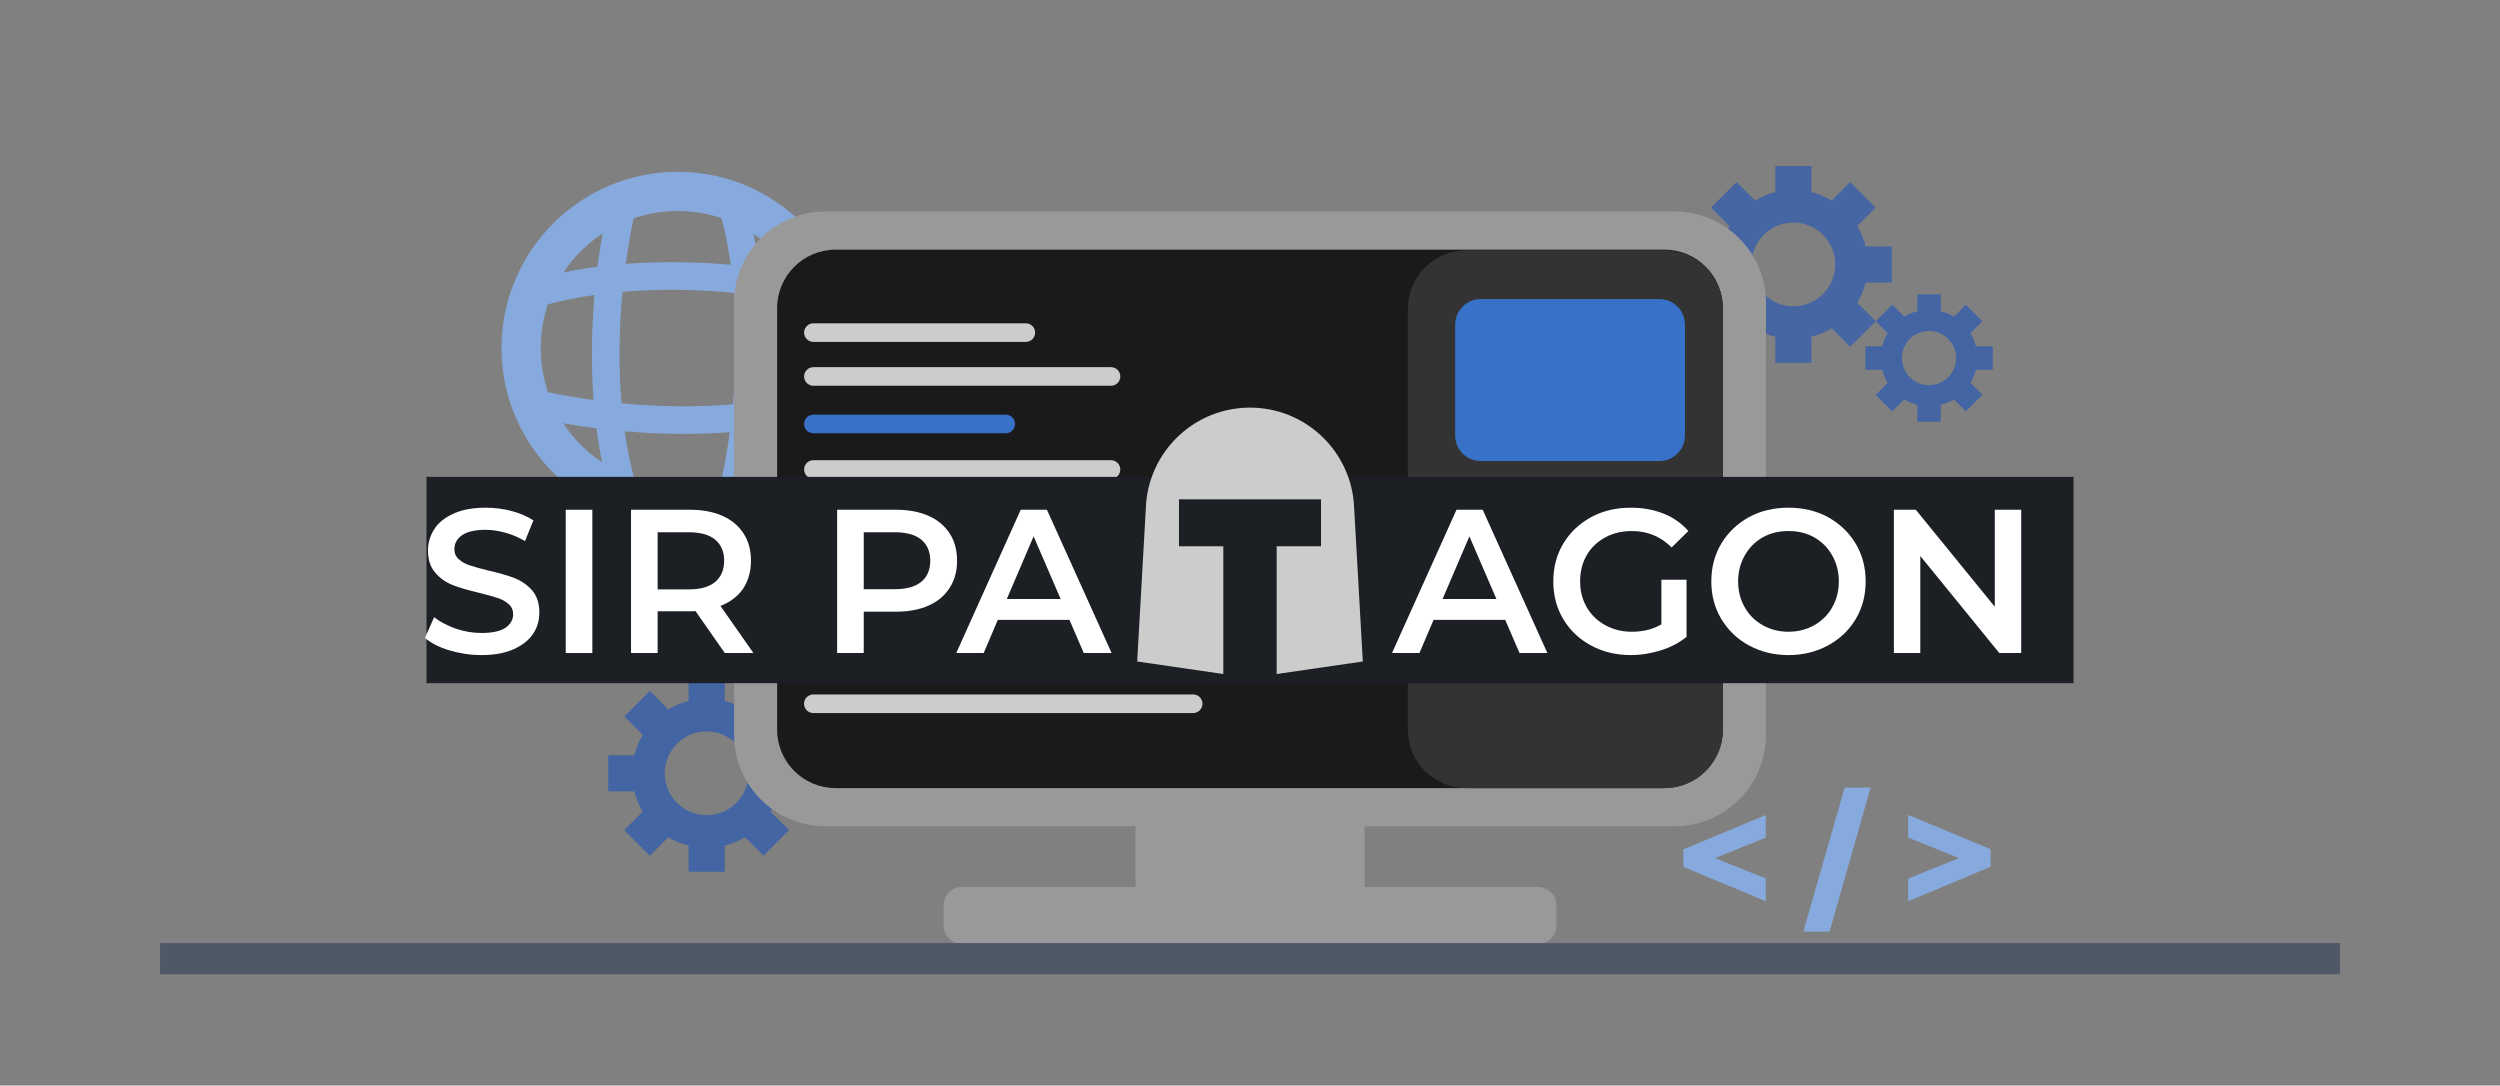 <?xml version="1.0" encoding="utf-8"?>
<svg width="100%" height="100%" viewBox="0 0 684 297" version="1.1" style="fill-rule:evenodd;clip-rule:evenodd;" xmlns="http://www.w3.org/2000/svg">
  <rect x="0" y="0" width="684" height="297" fill="#808080" stroke="none"/>
  <g id="layer1" style="">
    <path id="path1505-3" d="M198.279,191.787C200.26,192.281 202.127,193.065 203.831,194.091L208.881,189.041L215.872,196.032L210.822,201.082C211.848,202.786 212.632,204.653 213.126,206.634L220.264,206.634L220.264,216.52L213.126,216.52C212.632,218.501 211.849,220.368 210.822,222.073L215.872,227.123L208.881,234.114L203.831,229.064C202.127,230.09 200.26,230.873 198.279,231.367L198.279,238.505L188.393,238.505L188.393,231.367C186.412,230.874 184.545,230.09 182.84,229.064L177.79,234.114L170.8,227.123L175.85,222.073C174.824,220.368 174.04,218.501 173.546,216.52L166.408,216.52L166.408,206.634L173.546,206.634C174.04,204.653 174.823,202.787 175.85,201.082L170.8,196.032L177.79,189.041L182.84,194.091C184.545,193.065 186.412,192.281 188.393,191.787L188.393,184.649L198.279,184.649L198.279,191.787ZM193.336,200.118C199.66,200.118 204.795,205.253 204.795,211.577C204.795,217.901 199.66,223.036 193.336,223.036C187.012,223.036 181.877,217.901 181.877,211.577C181.877,205.253 187.012,200.118 193.336,200.118Z" style="fill:rgb(68,101,164);"/>
    <g>
      <path id="path1505" d="M495.607,52.561C497.588,53.055 499.455,53.839 501.16,54.865L506.21,49.815L513.2,56.806L508.15,61.856C509.177,63.561 509.96,65.427 510.454,67.408L517.592,67.408L517.592,77.295L510.454,77.295C509.96,79.275 509.177,81.142 508.15,82.847L513.2,87.897L506.21,94.888L501.16,89.838C499.455,90.864 497.588,91.648 495.607,92.142L495.607,99.279L485.721,99.279L485.721,92.142C483.74,91.648 481.873,90.864 480.169,89.838L475.119,94.888L468.128,87.897L473.178,82.847C472.152,81.142 471.368,79.276 470.874,77.295L463.736,77.295L463.736,67.408L470.874,67.408C471.368,65.427 472.152,63.561 473.178,61.856L468.128,56.806L475.119,49.815L480.169,54.865C481.873,53.839 483.74,53.055 485.721,52.561L485.721,45.423L495.607,45.423L495.607,52.561ZM490.664,60.893C496.988,60.893 502.123,66.027 502.123,72.351C502.123,78.676 496.988,83.81 490.664,83.81C484.34,83.81 479.205,78.676 479.205,72.351C479.205,66.027 484.34,60.893 490.664,60.893Z" style="fill:rgb(69,102,164);fill-opacity:0.99;"/>
      <path id="path1505-5" d="M530.991,85.149C532.273,85.469 533.482,85.976 534.585,86.64L537.855,83.371L542.381,87.897L539.111,91.166C539.776,92.27 540.283,93.478 540.603,94.761L545.224,94.761L545.224,101.161L540.603,101.161C540.283,102.444 539.776,103.652 539.111,104.756L542.381,108.025L537.855,112.551L534.585,109.282C533.482,109.946 532.273,110.454 530.991,110.773L530.991,115.394L524.59,115.394L524.59,110.773C523.308,110.454 522.1,109.946 520.996,109.282L517.726,112.551L513.2,108.025L516.47,104.756C515.806,103.652 515.298,102.444 514.978,101.161L510.357,101.161L510.357,94.761L514.978,94.761C515.298,93.478 515.805,92.27 516.47,91.166L513.2,87.897L517.726,83.371L520.996,86.64C522.099,85.976 523.308,85.469 524.59,85.149L524.59,80.528L530.991,80.528L530.991,85.149ZM527.791,90.543C531.885,90.543 535.209,93.867 535.209,97.961C535.209,102.055 531.885,105.38 527.791,105.38C523.696,105.38 520.372,102.055 520.372,97.961C520.372,93.867 523.696,90.543 527.791,90.543Z" style="fill:rgb(68,101,164);"/>
    </g>
    <path d="M511.798,215.492L500.573,254.891L493.402,254.891L504.699,215.492L511.798,215.492ZM483.125,246.571L460.578,237.172L460.578,232.391L483.125,222.969L483.125,229.165L469.197,234.782L483.125,240.36L483.125,246.571ZM522.078,222.969L544.625,232.344L544.625,237.149L522.078,246.571L522.078,240.374L535.993,234.763L522.078,229.18L522.078,222.969Z" style="fill:rgb(135,170,222);fill-rule:nonzero;"/>
    <g id="g1256" transform="matrix(1,0,0,1,92.758,-27.455)">
      <g id="path94" transform="matrix(1,0,0,1,-92.758,27.455)">
        <path d="M185.438,47.009C212.048,47.009 233.652,68.613 233.652,95.223C233.652,121.833 212.048,143.438 185.438,143.438C158.827,143.438 137.223,121.833 137.223,95.223C137.223,68.613 158.827,47.009 185.438,47.009ZM185.438,57.723C206.134,57.723 222.938,74.526 222.938,95.223C222.938,115.92 206.134,132.723 185.438,132.723C164.741,132.723 147.938,115.92 147.938,95.223C147.938,74.526 164.741,57.723 185.438,57.723Z" style="fill:rgb(135,170,222);"/>
      </g>
      <g id="path133-5" transform="matrix(1,0,0,1,4.085,0.809)">
        <path d="M73.193,83.968C73.193,83.968 63.488,123.015 73.193,159.235" style="fill:none;fill-rule:nonzero;stroke:rgb(135,170,222);stroke-width:7.55px;"/>
      </g>
      <g id="path133-3" transform="matrix(1,0,0,1,4.085,0.809)">
        <path d="M103.996,159.771C103.996,159.771 113.702,120.724 103.996,84.503" style="fill:none;fill-rule:nonzero;stroke:rgb(135,170,222);stroke-width:7.55px;"/>
      </g>
      <g id="path133-5-3" transform="matrix(-3.82857e-16,-1,1,-3.82857e-16,-29.19,211.273)">
        <path d="M73.193,83.968C73.193,83.968 63.488,123.015 73.193,159.235" style="fill:none;fill-rule:nonzero;stroke:rgb(135,170,222);stroke-width:7.55px;"/>
      </g>
      <g id="path133-3-2" transform="matrix(-3.82857e-16,-1,1,-3.82857e-16,-29.19,211.273)">
        <path d="M103.996,159.771C103.996,159.771 113.702,120.724 103.996,84.503" style="fill:none;fill-rule:nonzero;stroke:rgb(135,170,222);stroke-width:7.55px;"/>
      </g>
    </g>
    <g>
      <path id="rect24" d="M483.161,82.857C483.161,69.059 471.959,57.857 458.161,57.857L225.839,57.857C212.041,57.857 200.839,69.059 200.839,82.857L200.839,201.071C200.839,214.869 212.041,226.071 225.839,226.071L458.161,226.071C471.959,226.071 483.161,214.869 483.161,201.071L483.161,82.857Z" style="fill:rgb(153,153,153);"/>
      <path id="rect26" d="M471.375,84.304C471.375,75.473 464.206,68.304 455.375,68.304L228.625,68.304C219.794,68.304 212.625,75.473 212.625,84.304L212.625,199.625C212.625,208.456 219.794,215.625 228.625,215.625L455.375,215.625C464.206,215.625 471.375,208.456 471.375,199.625L471.375,84.304Z" style="fill:rgb(26,26,26);"/>
      <rect id="rect88" x="310.661" y="218.571" width="62.679" height="35.893" style="fill:rgb(153,153,153);"/>
      <path id="rect90" d="M425.839,247.679C425.839,244.919 423.599,242.679 420.839,242.679L263.161,242.679C260.401,242.679 258.161,244.919 258.161,247.679L258.161,253.214C258.161,255.974 260.401,258.214 263.161,258.214L420.839,258.214C423.599,258.214 425.839,255.974 425.839,253.214L425.839,247.679Z" style="fill:rgb(153,153,153);"/>
      <rect id="rect1492" x="43.796" y="258.025" width="596.409" height="8.531" style="fill:rgb(79,88,103);fill-opacity:0.99;"/>
    </g>
    <g>
      <path id="rect1004" d="M471.375,84.497C471.375,75.667 464.206,68.497 455.375,68.497L401.179,68.497C392.348,68.497 385.179,75.667 385.179,84.497L385.179,199.625C385.179,208.456 392.348,215.625 401.179,215.625L455.375,215.625C464.206,215.625 471.375,208.456 471.375,199.625L471.375,84.497Z" style="fill:rgb(51,51,51);"/>
      <path id="rect1058" d="M461.008,88.822C461.008,84.959 457.872,81.822 454.008,81.822L405.126,81.822C401.263,81.822 398.126,84.959 398.126,88.822L398.126,119.143C398.126,123.006 401.263,126.143 405.126,126.143L454.008,126.143C457.872,126.143 461.008,123.006 461.008,119.143L461.008,88.822Z" style="fill:rgb(55,113,200);"/>
    </g>
    <g>
      <g id="rect1008" transform="matrix(1,0,0,1,0.625,0.063)">
        <path d="M282.589,90.937C282.589,89.533 281.449,88.393 280.045,88.393L221.92,88.393C220.515,88.393 219.375,89.533 219.375,90.937C219.375,92.342 220.515,93.482 221.92,93.482L280.045,93.482C281.449,93.482 282.589,92.342 282.589,90.937Z" style="fill:rgb(204,204,204);"/>
      </g>
      <g id="rect1008-0" transform="matrix(1,0,0,1,0.625,0.143)">
        <path d="M305.893,102.857C305.893,101.453 304.753,100.312 303.348,100.312L221.92,100.312C220.515,100.312 219.375,101.453 219.375,102.857C219.375,104.262 220.515,105.402 221.92,105.402L303.348,105.402C304.753,105.402 305.893,104.262 305.893,102.857Z" style="fill:rgb(204,204,204);"/>
      </g>
      <g id="rect1008-0-3" transform="matrix(1,0,0,1,0.177,-0.862)">
        <path d="M277.551,116.862C277.551,115.458 276.411,114.317 275.007,114.317L222.367,114.317C220.963,114.317 219.823,115.458 219.823,116.862C219.823,118.266 220.963,119.407 222.367,119.407L275.007,119.407C276.411,119.407 277.551,118.266 277.551,116.862Z" style="fill:rgb(55,113,200);"/>
      </g>
      <g id="rect1008-0-8" transform="matrix(1,0,0,1,0.223,-0.116)">
        <path d="M306.295,128.571C306.295,127.167 305.154,126.027 303.75,126.027L222.321,126.027C220.917,126.027 219.777,127.167 219.777,128.571C219.777,129.976 220.917,131.116 222.321,131.116L303.75,131.116C305.154,131.116 306.295,129.976 306.295,128.571Z" style="fill:rgb(204,204,204);"/>
      </g>
      <path id="rect1008-0-36" d="M293.705,178.661C293.705,177.256 292.565,176.116 291.161,176.116L223.125,176.116C221.721,176.116 220.58,177.256 220.58,178.661C220.58,180.065 221.721,181.205 223.125,181.205L291.161,181.205C292.565,181.205 293.705,180.065 293.705,178.661Z" style="fill:rgb(204,204,204);"/>
      <g id="rect1008-0-2" transform="matrix(1,0,0,1,-0.866,-0.045)">
        <path d="M329.866,192.589C329.866,191.185 328.726,190.045 327.321,190.045L223.393,190.045C221.988,190.045 220.848,191.185 220.848,192.589C220.848,193.994 221.988,195.134 223.393,195.134L327.321,195.134C328.726,195.134 329.866,193.994 329.866,192.589Z" style="fill:rgb(204,204,204);"/>
      </g>
    </g>
    <g id="layer2">
      <rect id="rect1203" x="116.688" y="130.471" width="450.625" height="56.445" style="fill:rgb(28,31,36);"/>
      <g transform="matrix(1,0,0,1,114.296,178.668)">
        <g transform="matrix(56,0,0,56,0,0)">
          <path d="M0.311,0.01C0.257,0.01 0.205,0.002 0.155,-0.013C0.104,-0.028 0.064,-0.049 0.035,-0.074L0.08,-0.175C0.109,-0.152 0.144,-0.134 0.186,-0.119C0.227,-0.105 0.269,-0.098 0.311,-0.098C0.363,-0.098 0.402,-0.106 0.428,-0.123C0.453,-0.14 0.466,-0.162 0.466,-0.189C0.466,-0.209 0.459,-0.226 0.445,-0.238C0.43,-0.252 0.412,-0.262 0.39,-0.269C0.368,-0.276 0.338,-0.285 0.3,-0.294C0.247,-0.307 0.203,-0.319 0.171,-0.332C0.138,-0.345 0.109,-0.365 0.086,-0.392C0.062,-0.419 0.05,-0.455 0.05,-0.501C0.05,-0.54 0.061,-0.575 0.082,-0.607C0.102,-0.638 0.134,-0.663 0.177,-0.682C0.219,-0.701 0.271,-0.71 0.332,-0.71C0.375,-0.71 0.417,-0.705 0.458,-0.694C0.499,-0.683 0.535,-0.668 0.565,-0.648L0.524,-0.547C0.493,-0.565 0.461,-0.579 0.428,-0.588C0.395,-0.597 0.362,-0.602 0.331,-0.602C0.28,-0.602 0.242,-0.593 0.217,-0.576C0.192,-0.559 0.179,-0.536 0.179,-0.507C0.179,-0.487 0.186,-0.471 0.201,-0.458C0.215,-0.445 0.233,-0.435 0.255,-0.428C0.277,-0.421 0.307,-0.412 0.345,-0.403C0.397,-0.391 0.44,-0.379 0.473,-0.366C0.506,-0.353 0.535,-0.333 0.559,-0.306C0.582,-0.279 0.594,-0.243 0.594,-0.198C0.594,-0.159 0.584,-0.124 0.563,-0.093C0.542,-0.062 0.51,-0.037 0.467,-0.018C0.424,0.001 0.372,0.01 0.311,0.01Z" style="fill:white;fill-rule:nonzero;"/>
        </g>
        <g transform="matrix(56,0,0,56,35.224,0)">
          <rect x="0.094" y="-0.7" width="0.13" height="0.7" style="fill:white;fill-rule:nonzero;"/>
        </g>
        <g transform="matrix(56,0,0,56,53.088,0)">
          <path d="M0.552,-0L0.409,-0.205C0.403,-0.204 0.394,-0.204 0.382,-0.204L0.224,-0.204L0.224,-0L0.094,-0L0.094,-0.7L0.382,-0.7C0.443,-0.7 0.496,-0.69 0.541,-0.67C0.586,-0.65 0.62,-0.621 0.644,-0.584C0.668,-0.547 0.68,-0.502 0.68,-0.451C0.68,-0.398 0.667,-0.353 0.642,-0.315C0.616,-0.277 0.579,-0.249 0.531,-0.23L0.692,-0L0.552,-0ZM0.549,-0.451C0.549,-0.496 0.534,-0.53 0.505,-0.554C0.476,-0.578 0.433,-0.59 0.376,-0.59L0.224,-0.59L0.224,-0.311L0.376,-0.311C0.433,-0.311 0.476,-0.323 0.505,-0.347C0.534,-0.372 0.549,-0.406 0.549,-0.451Z" style="fill:white;fill-rule:nonzero;"/>
        </g>
        <g transform="matrix(56,0,0,56,109.48,0)">
          <path d="M0.382,-0.7C0.443,-0.7 0.496,-0.69 0.541,-0.67C0.586,-0.65 0.62,-0.621 0.644,-0.584C0.668,-0.547 0.68,-0.502 0.68,-0.451C0.68,-0.4 0.668,-0.356 0.644,-0.319C0.62,-0.281 0.586,-0.252 0.541,-0.232C0.496,-0.212 0.443,-0.202 0.382,-0.202L0.224,-0.202L0.224,-0L0.094,-0L0.094,-0.7L0.382,-0.7ZM0.376,-0.312C0.433,-0.312 0.476,-0.324 0.505,-0.348C0.534,-0.372 0.549,-0.406 0.549,-0.451C0.549,-0.496 0.534,-0.53 0.505,-0.554C0.476,-0.578 0.433,-0.59 0.376,-0.59L0.224,-0.59L0.224,-0.312L0.376,-0.312Z" style="fill:white;fill-rule:nonzero;"/>
        </g>
        <g transform="matrix(56,0,0,56,147.616,0)">
          <path d="M0.548,-0.162L0.198,-0.162L0.129,-0L-0.005,-0L0.31,-0.7L0.438,-0.7L0.754,-0L0.618,-0L0.548,-0.162ZM0.505,-0.264L0.373,-0.57L0.242,-0.264L0.505,-0.264Z" style="fill:white;fill-rule:nonzero;"/>
        </g>
        <g transform="matrix(56,0,0,56,266.841,0)">
          <path d="M0.548,-0.162L0.198,-0.162L0.129,-0L-0.005,-0L0.31,-0.7L0.438,-0.7L0.754,-0L0.618,-0L0.548,-0.162ZM0.505,-0.264L0.373,-0.57L0.242,-0.264L0.505,-0.264Z" style="fill:white;fill-rule:nonzero;"/>
        </g>
        <g transform="matrix(56,0,0,56,308.225,0)">
          <path d="M0.572,-0.358L0.695,-0.358L0.695,-0.079C0.659,-0.05 0.617,-0.028 0.569,-0.013C0.521,0.002 0.472,0.01 0.421,0.01C0.35,0.01 0.285,-0.006 0.228,-0.037C0.171,-0.068 0.126,-0.11 0.093,-0.165C0.06,-0.22 0.044,-0.281 0.044,-0.35C0.044,-0.419 0.06,-0.48 0.093,-0.535C0.126,-0.59 0.171,-0.632 0.229,-0.664C0.286,-0.695 0.351,-0.71 0.423,-0.71C0.482,-0.71 0.535,-0.7 0.583,-0.681C0.631,-0.662 0.671,-0.633 0.704,-0.596L0.622,-0.516C0.569,-0.569 0.504,-0.596 0.429,-0.596C0.38,-0.596 0.336,-0.586 0.298,-0.565C0.259,-0.544 0.229,-0.515 0.207,-0.478C0.186,-0.441 0.175,-0.398 0.175,-0.35C0.175,-0.303 0.186,-0.261 0.207,-0.224C0.229,-0.187 0.259,-0.157 0.298,-0.136C0.336,-0.115 0.379,-0.104 0.428,-0.104C0.483,-0.104 0.531,-0.116 0.572,-0.14L0.572,-0.358Z" style="fill:white;fill-rule:nonzero;"/>
        </g>
        <g transform="matrix(56,0,0,56,351.457,0)">
          <path d="M0.421,0.01C0.35,0.01 0.285,-0.006 0.228,-0.037C0.171,-0.068 0.126,-0.111 0.093,-0.166C0.06,-0.221 0.044,-0.282 0.044,-0.35C0.044,-0.418 0.06,-0.48 0.093,-0.535C0.126,-0.59 0.171,-0.632 0.228,-0.664C0.285,-0.695 0.35,-0.71 0.421,-0.71C0.492,-0.71 0.557,-0.695 0.614,-0.664C0.671,-0.632 0.716,-0.59 0.749,-0.535C0.782,-0.48 0.798,-0.419 0.798,-0.35C0.798,-0.281 0.782,-0.22 0.749,-0.165C0.716,-0.11 0.671,-0.068 0.614,-0.037C0.557,-0.006 0.492,0.01 0.421,0.01ZM0.421,-0.104C0.468,-0.104 0.51,-0.115 0.547,-0.136C0.584,-0.157 0.614,-0.186 0.635,-0.224C0.656,-0.261 0.667,-0.303 0.667,-0.35C0.667,-0.397 0.656,-0.439 0.635,-0.476C0.614,-0.514 0.584,-0.544 0.547,-0.565C0.51,-0.586 0.468,-0.596 0.421,-0.596C0.374,-0.596 0.332,-0.586 0.295,-0.565C0.258,-0.544 0.228,-0.514 0.207,-0.476C0.186,-0.439 0.175,-0.397 0.175,-0.35C0.175,-0.303 0.186,-0.261 0.207,-0.224C0.228,-0.186 0.258,-0.157 0.295,-0.136C0.332,-0.115 0.374,-0.104 0.421,-0.104Z" style="fill:white;fill-rule:nonzero;"/>
        </g>
        <g transform="matrix(56,0,0,56,398.609,0)">
          <path d="M0.716,-0.7L0.716,-0L0.609,-0L0.223,-0.474L0.223,-0L0.094,-0L0.094,-0.7L0.201,-0.7L0.587,-0.226L0.587,-0.7L0.716,-0.7Z" style="fill:white;fill-rule:nonzero;"/>
        </g>
      </g>
      <path id="path1258" d="M334.703,149.454L334.703,184.414L311.133,180.981L313.498,139.138C313.513,138.65 313.54,138.164 313.58,137.68L313.586,137.579L313.589,137.578C314.839,122.99 327.091,111.523 342,111.523C356.909,111.523 369.162,122.99 370.411,137.578L370.414,137.579L370.42,137.68C370.46,138.163 370.487,138.649 370.502,139.138L372.867,180.981L349.297,184.414L349.297,149.454L361.429,149.454L361.429,136.618L322.571,136.618L322.571,149.454L334.703,149.454Z" style="fill:rgb(204,204,204);"/>
    </g>
  </g>
</svg>